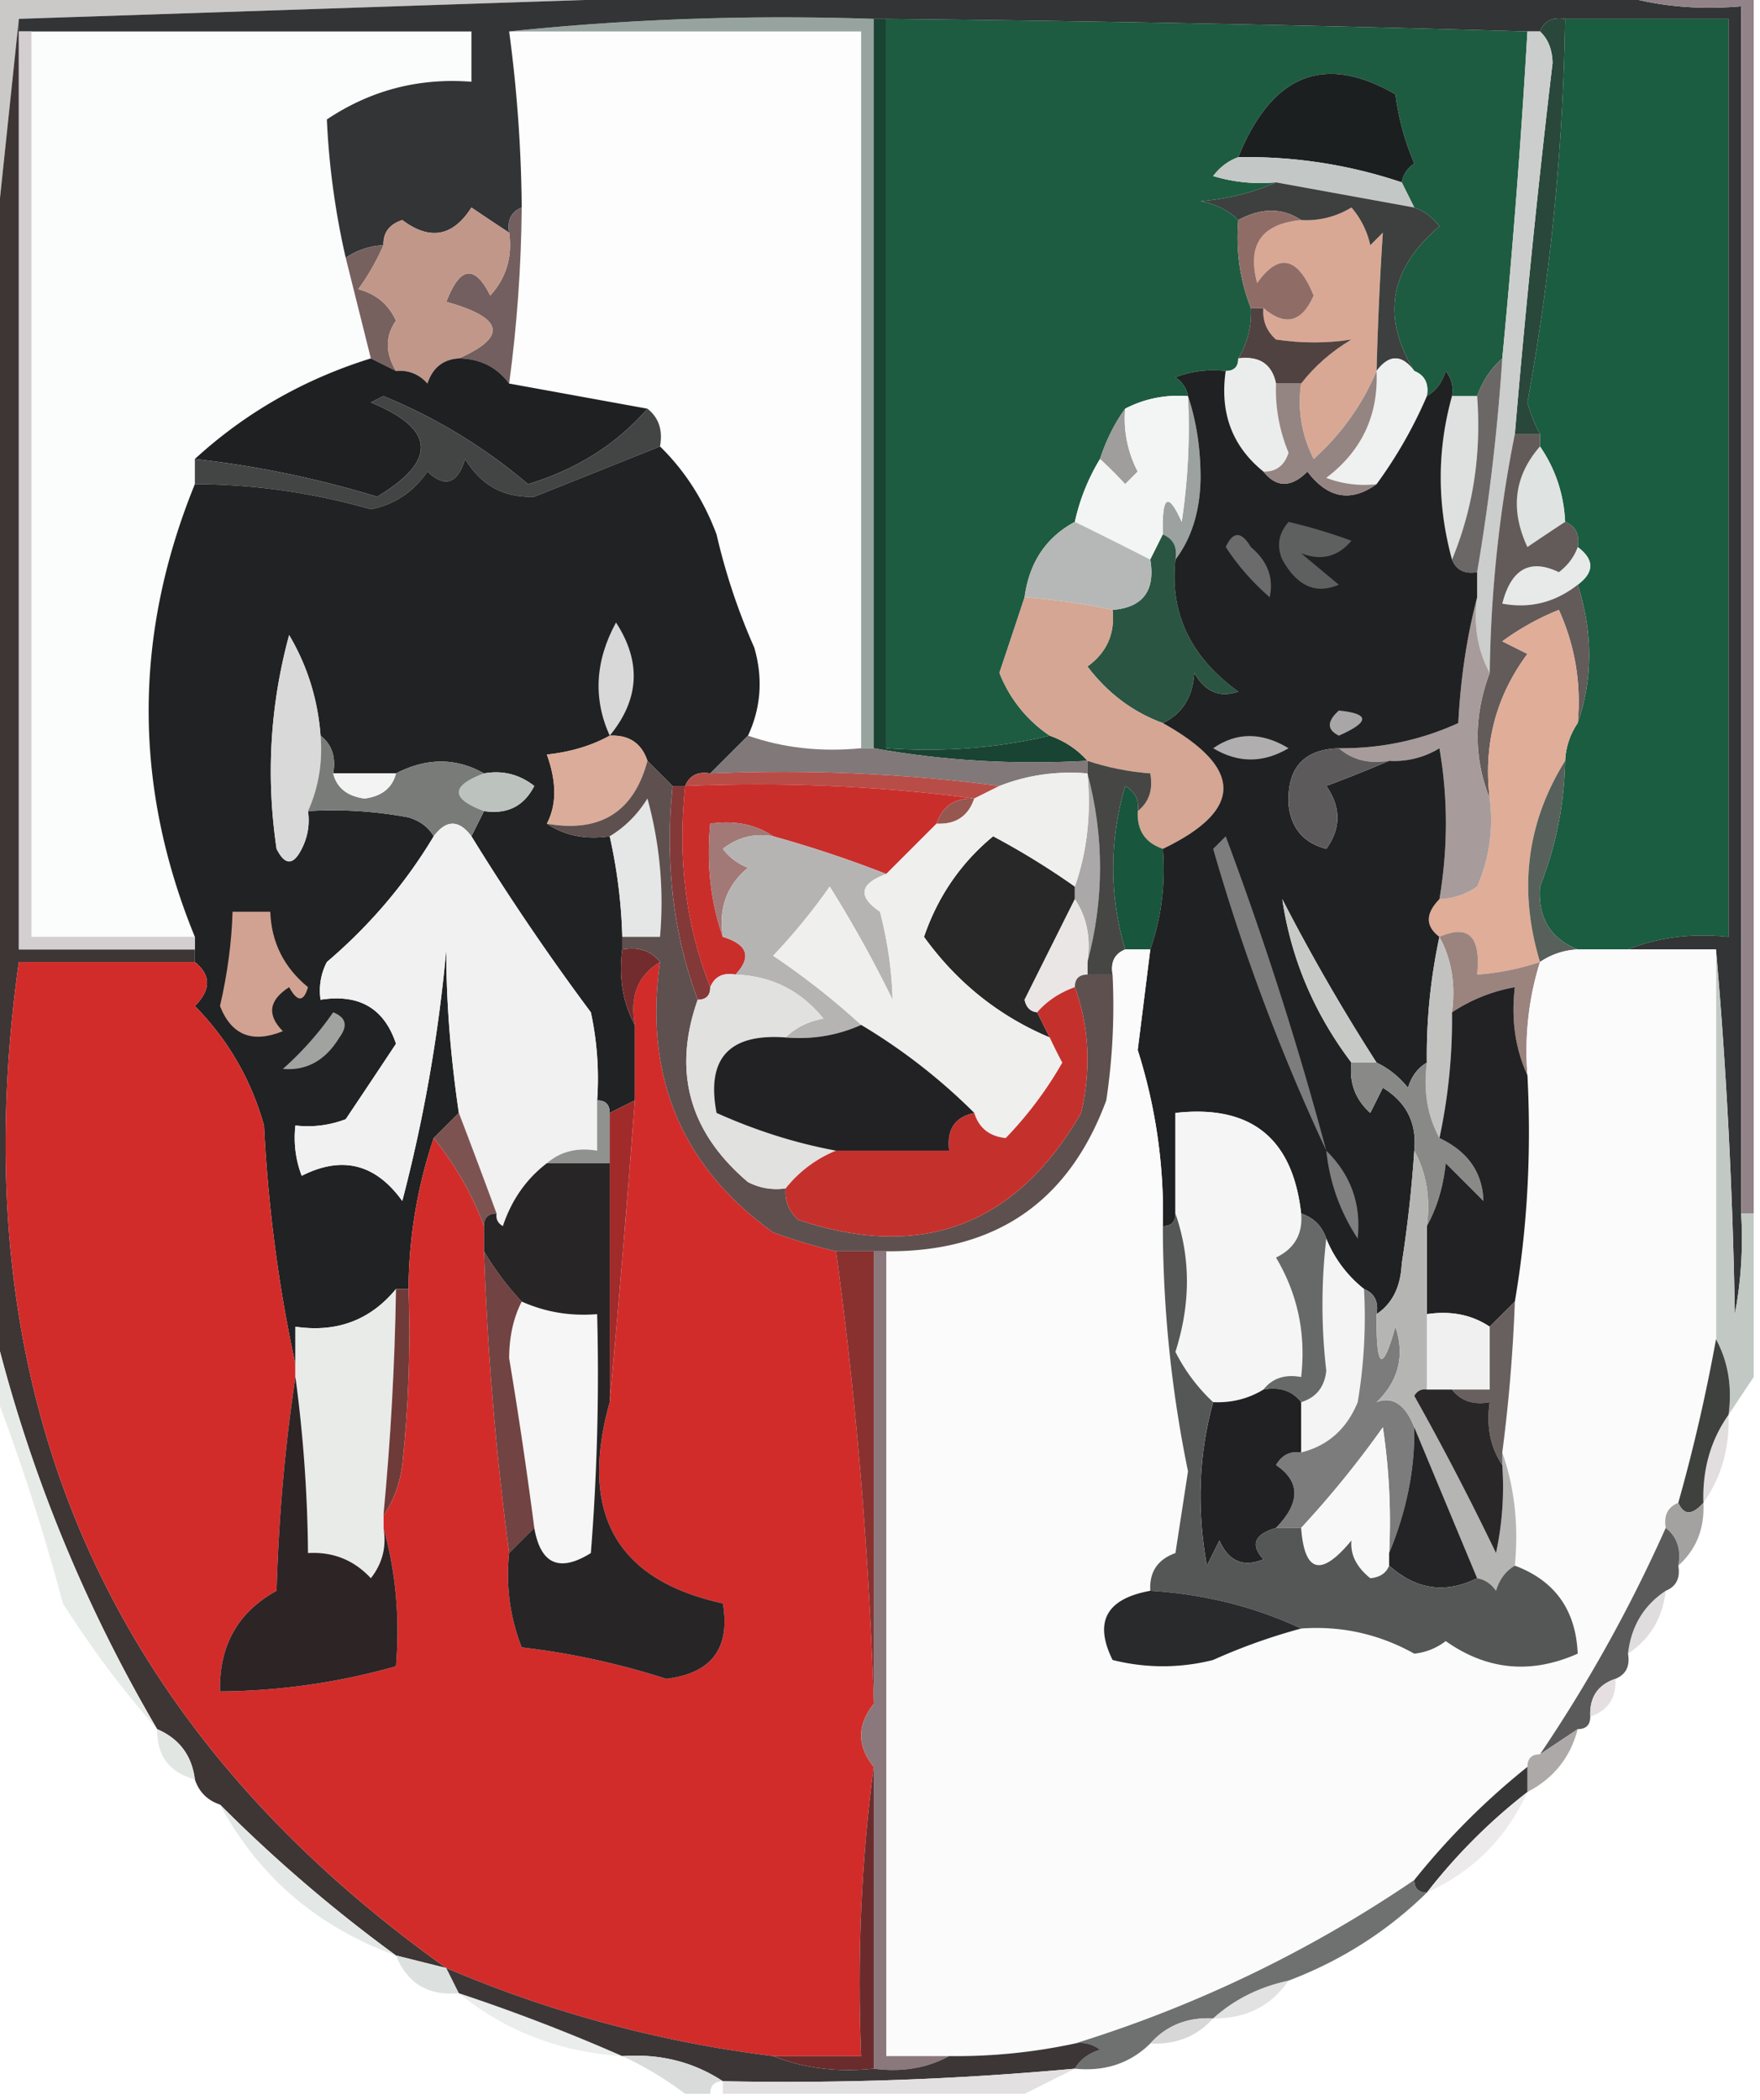 <svg xmlns="http://www.w3.org/2000/svg" width="140" height="167" style="shape-rendering:geometricPrecision;text-rendering:geometricPrecision;image-rendering:optimizeQuality;fill-rule:evenodd;clip-rule:evenodd"><path style="opacity:1" fill="#cbc8c8" d="M-.5-.5h62l-60 2-2 19v-21z"/><path style="opacity:1" fill="#194333" d="M69.5 1.5h1v58c4.532.318 8.866-.015 13-1 1.21.432 2.21 1.099 3 2-5.858.322-11.525-.011-17-1v-58z"/><path style="opacity:1" fill="#1d5c41" d="M70.5 1.5c17.03.17 34.031.503 51 1a684.635 684.635 0 0 1-2 26c-.901.79-1.568 1.79-2 3h-2a2.429 2.429 0 0 0-.5-2c-.278.916-.778 1.582-1.5 2 .172-.992-.162-1.658-1-2-2.633-4.304-1.966-8.137 2-11.5-.544-.717-1.211-1.217-2-1.5l-1-2c.111-.617.444-1.117 1-1.5a20.428 20.428 0 0 1-1.5-5.5c-5.66-3.268-9.827-1.602-12.5 5-.79.283-1.456.783-2 1.5 1.634.493 3.3.66 5 .5-1.792.81-3.792 1.31-6 1.5 1.237.232 2.237.732 3 1.5-.202 2.45.131 4.783 1 7 .067 1.459-.266 2.792-1 4 0 .667-.333 1-1 1a8.434 8.434 0 0 0-4 .5c.556.383.89.883 1 1.5-1.791-.134-3.458.2-5 1-.845 1.172-1.511 2.505-2 4a16.328 16.328 0 0 0-2 5c-2.296 1.233-3.63 3.233-4 6-.656 1.984-1.322 3.984-2 6a10.675 10.675 0 0 0 4 5c-4.134.985-8.468 1.318-13 1v-58z"/><path style="opacity:1" fill="#1a5d41" d="M124.5 1.5h13v73c-2.885-.306-5.552.027-8 1h-4c-2.177-.865-3.177-2.532-3-5a28.461 28.461 0 0 0 2-10 5.727 5.727 0 0 1 1-3c1.215-3.533 1.215-7.2 0-11 1.333-1 1.333-2 0-3 .172-.992-.162-1.658-1-2-.104-2.203-.77-4.203-2-6v-1a11.114 11.114 0 0 1-1-2.5 185.248 185.248 0 0 0 3-30.5z"/><path style="opacity:1" fill="#fbfcfc" d="M2.5 2.5h35v4c-4.194-.323-8.027.677-11.5 3 .163 3.663.663 7.33 1.5 11l2 8c-5.322 1.657-9.988 4.323-14 8v2c-4.9 12.035-4.9 24.035 0 36h-13v-72z"/><path style="opacity:1" fill="#fdfdfd" d="M40.5 2.5h28v57c-3.213.31-6.213-.023-9-1 1.037-2.237 1.203-4.57.5-7a49.881 49.881 0 0 1-3-9c-1.026-2.739-2.526-5.072-4.5-7 .237-1.291-.096-2.291-1-3l-11-2c.627-4.64.96-9.308 1-14-.04-4.693-.373-9.36-1-14z"/><path style="opacity:1" fill="#97a39e" d="M40.5 2.5c9.486-.994 19.152-1.327 29-1v58h-1v-57h-28z"/><path style="opacity:1" fill="#323435" d="M61.5-.5h67c3.125.98 6.458 1.313 10 1v96a32.462 32.462 0 0 1-.5 8c-.17-9.842-.67-19.509-1.5-29h-7c2.448-.973 5.115-1.306 8-1v-73h-13c-.992-.172-1.658.162-2 1h-1c-16.969-.497-33.97-.83-51-1h-1c-9.848-.327-19.514.006-29 1 .627 4.64.96 9.307 1 14-.838.342-1.172 1.008-1 2a186.2 186.2 0 0 1-3-2c-1.471 2.313-3.304 2.647-5.5 1-1.03.336-1.53 1.003-1.5 2a5.728 5.728 0 0 0-3 1 61.687 61.687 0 0 1-1.5-11c3.473-2.323 7.306-3.323 11.5-3v-4h-36v-1l60-2z"/><path style="opacity:1" fill="#1c1f20" d="M111.5 14.5a38.496 38.496 0 0 0-13-2c2.673-6.602 6.84-8.268 12.5-5a20.428 20.428 0 0 0 1.5 5.5c-.556.383-.889.883-1 1.5z"/><path style="opacity:1" fill="#c3c7c5" d="M98.5 12.5c4.462-.077 8.795.59 13 2l1 2-11-2c-1.7.16-3.366-.007-5-.5.544-.717 1.21-1.217 2-1.5z"/><path style="opacity:1" fill="#d9a895" d="M109.5 29.5c-1.125 2.678-2.792 5.012-5 7a9.86 9.86 0 0 1-1-6c1.074-1.385 2.407-2.551 4-3.5-1.943.305-3.943.305-6 0-.752-.67-1.086-1.504-1-2.5 1.73 1.476 3.063 1.142 4-1-1.271-3.097-2.771-3.43-4.5-1-.813-3.039.354-4.706 3.5-5a6.846 6.846 0 0 0 4-1 6.802 6.802 0 0 1 1.5 3l1-1a272.886 272.886 0 0 0-.5 11z"/><path style="opacity:1" fill="#3d403f" d="m101.5 14.5 11 2c.789.283 1.456.783 2 1.5-3.966 3.363-4.633 7.196-2 11.5-1-1.333-2-1.333-3 0 .095-3.725.262-7.391.5-11l-1 1a6.802 6.802 0 0 0-1.5-3 6.846 6.846 0 0 1-4 1c-1.499-.994-3.166-.994-5 0-.763-.768-1.763-1.268-3-1.5 2.208-.19 4.208-.69 6-1.5z"/><path style="opacity:1" fill="#8f6d66" d="M103.5 17.5c-3.146.294-4.313 1.961-3.5 5 1.729-2.43 3.229-2.097 4.5 1-.937 2.142-2.27 2.476-4 1h-1c-.869-2.217-1.202-4.55-1-7 1.834-.994 3.501-.994 5 0z"/><path style="opacity:1" fill="#928388" d="M128.5-.5h11v97h-1V.5c-3.542.313-6.875-.02-10-1z"/><path style="opacity:1" fill="#77615f" d="M30.5 19.5a18.492 18.492 0 0 1-2 3.5c1.41.368 2.41 1.201 3 2.5-.863 1.226-.863 2.56 0 4l-2-1-2-8a5.728 5.728 0 0 1 3-1z"/><path style="opacity:1" fill="#735f5f" d="M41.5 16.5c-.04 4.692-.373 9.36-1 14-.967-1.306-2.3-1.973-4-2 3.894-1.727 3.561-3.227-1-4.5 1.084-2.825 2.25-2.991 3.5-.5 1.27-1.405 1.77-3.071 1.5-5-.172-.992.162-1.658 1-2z"/><path style="opacity:1" fill="#c19789" d="M40.5 18.5c.27 1.929-.23 3.595-1.5 5-1.25-2.491-2.416-2.325-3.5.5 4.561 1.273 4.894 2.773 1 4.5-1.25.077-2.083.744-2.5 2-.67-.752-1.504-1.086-2.5-1-.863-1.44-.863-2.774 0-4-.59-1.299-1.59-2.132-3-2.5a18.492 18.492 0 0 0 2-3.5c-.03-.997.47-1.664 1.5-2 2.196 1.647 4.029 1.313 5.5-1a186.2 186.2 0 0 0 3 2z"/><path style="opacity:1" fill="#2a473b" d="M122.5 2.5c.342-.838 1.008-1.172 2-1a185.248 185.248 0 0 1-3 30.5c.243.902.577 1.735 1 2.5h-2a885.272 885.272 0 0 1 3-29.5c-.028-1.07-.361-1.903-1-2.5z"/><path style="opacity:1" fill="#504241" d="M99.5 24.5h1c-.086.996.248 1.83 1 2.5 2.057.305 4.057.305 6 0-1.593.949-2.926 2.115-4 3.5h-2c-.321-1.548-1.321-2.215-3-2 .734-1.208 1.067-2.541 1-4z"/><path style="opacity:1" fill="#eff1f0" d="M112.5 29.5c.838.342 1.172 1.008 1 2a35.68 35.68 0 0 1-4 7 8.435 8.435 0 0 1-4-.5c2.821-2.141 4.154-4.975 4-8.5 1-1.333 2-1.333 3 0z"/><path style="opacity:1" fill="#ebedec" d="M98.5 28.5c1.679-.215 2.679.452 3 2-.067 1.9.267 3.734 1 5.5-.336 1.03-1.003 1.53-2 1.5-2.482-2.003-3.482-4.67-3-8 .667 0 1-.333 1-1z"/><path style="opacity:1" fill="#1f2022" d="m29.5 28.5 2 1c.996-.086 1.83.248 2.5 1 .417-1.256 1.25-1.923 2.5-2 1.7.027 3.033.694 4 2l11 2c-2.46 2.83-5.627 4.83-9.5 6a42.77 42.77 0 0 0-11.5-7l-1 .5c5.134 2.116 5.3 4.616.5 7.5a79.766 79.766 0 0 0-14.5-3c4.012-3.677 8.678-6.343 14-8z"/><path style="opacity:1" fill="#dee1df" d="M115.5 31.5h2c.344 4.622-.323 8.955-2 13-1.195-4.38-1.195-8.713 0-13z"/><path style="opacity:1" fill="#434544" d="M51.5 32.5c.904.709 1.237 1.709 1 3a3430.345 3430.345 0 0 1-10 4c-2.412.094-4.245-.906-5.5-3-.605 1.981-1.605 2.315-3 1-1.117 1.624-2.617 2.624-4.5 3a51.109 51.109 0 0 0-14-2v-2a79.766 79.766 0 0 1 14.5 3c4.8-2.884 4.634-5.384-.5-7.5l1-.5a42.77 42.77 0 0 1 11.5 7c3.873-1.17 7.04-3.17 9.5-6z"/><path style="opacity:1" fill="#a09d9d" d="M89.5 32.5a9.106 9.106 0 0 0 1 5l-1 1a30.943 30.943 0 0 0-2-2c.489-1.495 1.155-2.828 2-4z"/><path style="opacity:1" fill="#9ca29f" d="M94.5 31.5c.663 1.973.996 4.14 1 6.5-.033 2.61-.7 4.777-2 6.5.172-.992-.162-1.658-1-2-.088-3.098.412-3.432 1.5-1 .498-3.317.665-6.65.5-10z"/><path style="opacity:1" fill="#212223" d="M52.5 35.5c1.974 1.928 3.474 4.261 4.5 7a49.881 49.881 0 0 0 3 9c.703 2.43.537 4.763-.5 7l-3 3c-.992-.172-1.658.162-2 1h-1l-2-2c-.473-1.406-1.473-2.073-3-2-1.452.802-3.118 1.302-5 1.5.787 2.177.787 4.01 0 5.5 1.419.951 3.085 1.284 5 1a41.58 41.58 0 0 1 1 8v1c-.295 2.235.039 4.235 1 6v6l-2 1c0-.667-.333-1-1-1a24.939 24.939 0 0 0-.5-7 191.026 191.026 0 0 1-9.5-14l1-2c1.846.278 3.18-.389 4-2-1.189-.929-2.522-1.262-4-1-2.226-1.256-4.559-1.256-7 0h-5c.237-1.291-.096-2.291-1-3-.221-2.892-1.054-5.559-2.5-8-1.517 5.58-1.85 11.247-1 17 .667 1.333 1.333 1.333 2 0 .483-.948.65-1.948.5-3a32.437 32.437 0 0 1 8 .5c.916.278 1.583.778 2 1.5-2.248 3.754-5.081 7.088-8.5 10a4.932 4.932 0 0 0-.5 3c3.067-.484 5.067.683 6 3.5-1.318 1.99-2.651 3.99-4 6a8.434 8.434 0 0 1-4 .5 8.434 8.434 0 0 0 .5 4c3.206-1.624 5.872-.958 8 2a122.682 122.682 0 0 0 3.5-20c-.008 4.076.325 8.41 1 13l-2 2a38.08 38.08 0 0 0-2 12h-1c-2.045 2.484-4.712 3.484-8 3v3c-1.335-6.123-2.169-12.457-2.5-19-1.025-3.652-2.858-6.819-5.5-9.5 1.291-1.292 1.291-2.458 0-3.5v-2c-4.9-11.965-4.9-23.965 0-36 4.754.017 9.42.684 14 2 1.883-.376 3.383-1.376 4.5-3 1.395 1.315 2.395.981 3-1 1.255 2.094 3.088 3.094 5.5 3 3.304-1.316 6.638-2.649 10-4z"/><path style="opacity:1" fill="#dfe3e1" d="M122.5 35.5c1.23 1.797 1.896 3.797 2 6-.982.64-1.982 1.307-3 2-1.39-2.976-1.057-5.643 1-8z"/><path style="opacity:1" fill="#3d3635" d="M1.5 1.5v74h14v1h-14c-4.753 33.802 6.58 60.468 34 80l-4-1a117.752 117.752 0 0 1-14-12c-1-.333-1.667-1-2-2-.238-1.904-1.238-3.238-3-4-5.91-10.072-10.243-20.739-13-32v-85l2-19z"/><path style="opacity:1" fill="#f3f5f4" d="M94.5 31.5a50.441 50.441 0 0 1-.5 10c-1.088-2.432-1.588-2.098-1.5 1l-1 2a399.289 399.289 0 0 0-6-3 16.328 16.328 0 0 1 2-5c.651.59 1.318 1.257 2 2l1-1a9.106 9.106 0 0 1-1-5c1.542-.8 3.209-1.134 5-1z"/><path style="opacity:1" fill="#cccecd" d="M121.5 2.5h1c.639.597.972 1.43 1 2.5a885.272 885.272 0 0 0-3 29.5 103.594 103.594 0 0 0-2 19c-.961-1.765-1.295-3.765-1-6v-2a165.962 165.962 0 0 0 2-17 684.635 684.635 0 0 0 2-26z"/><path style="opacity:1" fill="#6b6767" d="M119.5 28.5a165.962 165.962 0 0 1-2 17c-.992.172-1.658-.162-2-1 1.677-4.045 2.344-8.378 2-13 .432-1.21 1.099-2.21 2-3z"/><path style="opacity:1" fill="#2a5542" d="M92.5 42.5c.838.342 1.172 1.008 1 2-.464 4.25 1.202 7.75 5 10.5-1.496.507-2.663.007-3.5-1.5-.122 1.937-.955 3.27-2.5 4-2.386-.873-4.386-2.373-6-4.5 1.537-1.11 2.204-2.61 2-4.5 2.412-.194 3.412-1.527 3-4l1-2z"/><path style="opacity:1" fill="#b6b8b7" d="M85.5 41.5c1.983.97 3.983 1.97 6 3 .412 2.473-.588 3.806-3 4a51.639 51.639 0 0 0-7-1c.37-2.767 1.704-4.767 4-6z"/><path style="opacity:1" fill="#e7eae9" d="M125.5 43.5c1.333 1 1.333 2 0 3-1.805 1.41-3.805 1.91-6 1.5.708-2.768 2.208-3.6 4.5-2.5.717-.544 1.217-1.21 1.5-2z"/><path style="opacity:1" fill="#d5a693" d="M81.5 47.5c2.361.174 4.694.507 7 1 .204 1.89-.463 3.39-2 4.5 1.614 2.127 3.614 3.627 6 4.5 6.42 3.585 6.42 6.918 0 10-1.406-.473-2.073-1.473-2-3 .904-.709 1.237-1.709 1-3a20.677 20.677 0 0 1-5-1c-.79-.901-1.79-1.568-3-2a10.675 10.675 0 0 1-4-5c.678-2.016 1.344-4.016 2-6z"/><path style="opacity:1" fill="#625b59" d="M120.5 34.5h2v1c-2.057 2.357-2.39 5.024-1 8 1.018-.693 2.018-1.36 3-2 .838.342 1.172 1.008 1 2-.283.79-.783 1.456-1.5 2-2.292-1.1-3.792-.268-4.5 2.5 2.195.41 4.195-.09 6-1.5 1.215 3.8 1.215 7.467 0 11 .289-3.15-.211-6.15-1.5-9a20.515 20.515 0 0 0-4.5 2.5l2 1c-2.513 3.377-3.513 7.21-3 11.5-1.282-3.23-1.282-6.564 0-10 .086-6.44.753-12.773 2-19z"/><path style="opacity:1" fill="#e0ad98" d="M125.5 57.5a5.727 5.727 0 0 0-1 3c-3.067 4.925-3.734 10.258-2 16a20.676 20.676 0 0 1-5 1c.317-3.034-.683-4.034-3-3-1.125-.848-1.125-1.848 0-3a5.577 5.577 0 0 0 3-1 13.115 13.115 0 0 0 1-7c-.513-4.29.487-8.123 3-11.5l-2-1a20.515 20.515 0 0 1 4.5-2.5c1.289 2.85 1.789 5.85 1.5 9z"/><path style="opacity:1" fill="#d3ced0" d="M1.5 2.5h1v72h13v1h-14v-73z"/><path style="opacity:1" fill="#d9d8d8" d="M48.5 58.5c-1.33-2.94-1.163-5.94.5-9 2.035 3.125 1.868 6.125-.5 9z"/><path style="opacity:1" fill="#d9d9d9" d="M25.5 58.5c.175 2.12-.159 4.12-1 6a4.932 4.932 0 0 1-.5 3c-.667 1.333-1.333 1.333-2 0-.85-5.753-.517-11.42 1-17 1.446 2.441 2.279 5.108 2.5 8z"/><path style="opacity:1" fill="#dbac99" d="M48.5 58.5c1.527-.073 2.527.594 3 2-1.087 4.073-3.754 5.74-8 5 .787-1.49.787-3.323 0-5.5 1.882-.198 3.548-.698 5-1.5z"/><path style="opacity:1" fill="#807879" d="M59.5 58.5c2.787.977 5.787 1.31 9 1h1c5.475.989 11.142 1.322 17 1v1c-2.45-.202-4.783.131-7 1-7.482-.992-15.148-1.325-23-1l3-3z"/><path style="opacity:1" fill="#a79c9b" d="M117.5 47.5c-.295 2.235.039 4.235 1 6-1.282 3.436-1.282 6.77 0 10a13.115 13.115 0 0 1-1 7 5.577 5.577 0 0 1-3 1c.684-4.054.684-8.054 0-12a6.846 6.846 0 0 1-4 1c-1.599.268-2.932-.066-4-1 3.336.033 6.503-.634 9.5-2 .179-3.525.679-6.859 1.5-10z"/><path style="opacity:1" fill="#bcc2be" d="M38.5 61.5c1.478-.262 2.811.071 4 1-.82 1.611-2.154 2.278-4 2-2.667-1-2.667-2 0-3z"/><path style="opacity:1" fill="#b84d48" d="M54.5 62.5c.342-.838 1.008-1.172 2-1 7.852-.325 15.518.008 23 1l-2 1c-7.482-.992-15.148-1.325-23-1z"/><path style="opacity:1" fill="#823938" d="M53.5 62.5h1c-.613 5.77.054 11.104 2 16 0 .667-.333 1-1 1-1.95-5.235-2.617-10.902-2-17z"/><path style="opacity:1" fill="#ca2e2b" d="M54.5 62.5c7.852-.325 15.518.008 23 1-1.527-.073-2.527.594-3 2l-4 4a93.306 93.306 0 0 0-9-3c-1.419-.951-3.085-1.284-5-1-.31 3.213.023 6.213 1 9 1.981.605 2.315 1.605 1 3-.992-.172-1.658.162-2 1-1.946-4.896-2.613-10.23-2-16z"/><path style="opacity:1" fill="#18563d" d="M90.5 64.5c-.073 1.527.594 2.527 2 3 .221 2.779-.112 5.445-1 8h-2c-1.27-4.285-1.27-8.619 0-13 .797.457 1.13 1.124 1 2z"/><path style="opacity:1" fill="#202122" d="M97.5 29.5c-.482 3.33.518 5.997 3 8 1.042 1.291 2.208 1.291 3.5 0 1.62 2.132 3.454 2.465 5.5 1a35.68 35.68 0 0 0 4-7c.722-.418 1.222-1.084 1.5-2 .464.594.631 1.261.5 2-1.195 4.287-1.195 8.62 0 13 .342.838 1.008 1.172 2 1v2c-.821 3.141-1.321 6.475-1.5 10-2.997 1.366-6.164 2.033-9.5 2-2.809.088-4.142 1.588-4 4.5.209 1.871 1.209 3.038 3 3.5 1.181-1.635 1.181-3.302 0-5 1.791-.67 3.458-1.337 5-2a6.846 6.846 0 0 0 4-1c.684 3.946.684 7.946 0 12-1.125 1.152-1.125 2.152 0 3a44.87 44.87 0 0 0-1 10c-.722.418-1.222 1.084-1.5 2-.708-.88-1.542-1.547-2.5-2a156.65 156.65 0 0 1-7.5-13c.698 4.739 2.531 9.072 5.5 13-.188 1.603.312 2.937 1.5 4l1-2c1.883 1.153 2.716 2.82 2.5 5a103.155 103.155 0 0 1-1 9c-.085 1.833-.752 3.166-2 4 .172-.992-.162-1.658-1-2a9.82 9.82 0 0 1-3-4c-.333-1-1-1.667-2-2-.671-6.005-4.004-8.672-10-8v8c0 .667-.333 1-1 1a42.668 42.668 0 0 0-2-14c.337-2.676.67-5.343 1-8 .888-2.555 1.221-5.221 1-8 6.42-3.082 6.42-6.415 0-10 1.545-.73 2.378-2.063 2.5-4 .837 1.507 2.004 2.007 3.5 1.5-3.798-2.75-5.464-6.25-5-10.5 1.3-1.723 1.967-3.89 2-6.5-.004-2.36-.337-4.527-1-6.5-.11-.617-.444-1.117-1-1.5a8.434 8.434 0 0 1 4-.5z"/><path style="opacity:1" fill="#5c5a5a" d="M106.5 59.5c1.068.934 2.401 1.268 4 1-1.542.663-3.209 1.33-5 2 1.181 1.698 1.181 3.365 0 5-1.791-.462-2.791-1.629-3-3.5-.142-2.912 1.191-4.412 4-4.5z"/><path style="opacity:1" fill="#b0aeae" d="M96.5 59.5c1.864-1.293 3.864-1.293 6 0-2.016 1.194-4.016 1.194-6 0z"/><path style="opacity:1" fill="#a8a6a6" d="M106.5 56.5c2.475.247 2.475.913 0 2-.963-.47-.963-1.136 0-2z"/><path style="opacity:1" fill="#6a6b6a" d="M97.5 43.5c.577-1.273 1.243-1.273 2 0 1.333 1.12 1.833 2.453 1.5 4-1.405-1.23-2.571-2.564-3.5-4z"/><path style="opacity:1" fill="#5e605f" d="M102.5 41.5c1.679.392 3.346.892 5 1.5-1.072 1.284-2.405 1.617-4 1l3 2.5c-1.829.782-3.329.116-4.5-2-.47-1.077-.303-2.077.5-3z"/><path style="opacity:1" fill="#948582" d="M109.5 29.5c.154 3.525-1.179 6.359-4 8.5a8.435 8.435 0 0 0 4 .5c-2.046 1.465-3.88 1.132-5.5-1-1.292 1.291-2.458 1.291-3.5 0 .997.03 1.664-.47 2-1.5a12.993 12.993 0 0 1-1-5.5h2a9.86 9.86 0 0 0 1 6c2.208-1.988 3.875-4.322 5-7z"/><path style="opacity:1" fill="#797b79" d="M25.5 58.5c.904.709 1.237 1.709 1 3 .291 1.15 1.124 1.816 2.5 2 1.376-.184 2.209-.85 2.5-2 2.441-1.256 4.774-1.256 7 0-2.667 1-2.667 2 0 3l-1 2c-1-1.333-2-1.333-3 0-.417-.722-1.084-1.222-2-1.5a32.437 32.437 0 0 0-8-.5c.841-1.88 1.175-3.88 1-6z"/><path style="opacity:1" fill="#f3f3f3" d="M26.5 61.5h5c-.291 1.15-1.124 1.816-2.5 2-1.376-.184-2.209-.85-2.5-2z"/><path style="opacity:1" fill="#e5e7e6" d="M49.5 74.5a41.58 41.58 0 0 0-1-8c1.212-.73 2.212-1.73 3-3a31.121 31.121 0 0 1 1 11h-3z"/><path style="opacity:1" fill="#965750" d="M77.5 63.5c-.473 1.406-1.473 2.073-3 2 .473-1.406 1.473-2.073 3-2z"/><path style="opacity:1" fill="#f0f1f0" d="M37.5 66.5a191.026 191.026 0 0 0 9.5 14c.497 2.31.663 4.643.5 7v4c-1.599-.268-2.932.066-4 1-1.636 1.249-2.803 2.916-3.5 5-.399-.228-.565-.562-.5-1a597.116 597.116 0 0 0-3-8c-.675-4.59-1.008-8.924-1-13a122.682 122.682 0 0 1-3.5 20c-2.128-2.958-4.794-3.624-8-2a8.434 8.434 0 0 1-.5-4 8.434 8.434 0 0 0 4-.5c1.349-2.01 2.682-4.01 4-6-.933-2.817-2.933-3.984-6-3.5a4.932 4.932 0 0 1 .5-3c3.419-2.912 6.252-6.246 8.5-10 1-1.333 2-1.333 3 0z"/><path style="opacity:1" fill="#282829" d="M85.5 70.5v1l-4 8c.124.607.457.94 1 1l1 2c-4.041-1.699-7.374-4.365-10-8 1.103-3.219 2.937-5.885 5.5-8a60.908 60.908 0 0 1 6.5 4z"/><path style="opacity:1" fill="#a27977" d="M61.5 66.5c-1.478-.262-2.811.071-4 1a4.452 4.452 0 0 0 2 1.5c-1.692 1.4-2.359 3.234-2 5.5-.977-2.787-1.31-5.787-1-9 1.915-.284 3.581.049 5 1z"/><path style="opacity:1" fill="#b6b4b3" d="M61.5 66.5a93.306 93.306 0 0 1 9 3c-2.128.78-2.295 1.78-.5 3 .614 2.379.947 4.712 1 7a97.25 97.25 0 0 0-5-9 47.55 47.55 0 0 1-4.5 5.5 59.463 59.463 0 0 1 7 5.5c-1.88.841-3.88 1.175-6 1 .763-.768 1.763-1.268 3-1.5-1.81-2.238-4.142-3.405-7-3.5 1.315-1.395.981-2.395-1-3-.359-2.266.308-4.1 2-5.5a4.452 4.452 0 0 1-2-1.5c1.189-.929 2.522-1.262 4-1z"/><path style="opacity:1" fill="#57605b" d="M124.5 60.5a28.461 28.461 0 0 1-2 10c-.177 2.468.823 4.135 3 5a5.728 5.728 0 0 0-3 1c-1.734-5.742-1.067-11.075 2-16z"/><path style="opacity:1" fill="#aba8a9" d="M86.5 61.5c1.333 5 1.333 10 0 15 .284-1.915-.049-3.581-1-5v-1c.977-2.787 1.31-5.787 1-9z"/><path style="opacity:1" fill="#464745" d="M86.5 61.5v-1c1.617.538 3.284.871 5 1 .237 1.291-.096 2.291-1 3 .13-.876-.203-1.543-1-2-1.27 4.381-1.27 8.715 0 13-.838.342-1.172 1.008-1 2h-2v-1c1.333-5 1.333-10 0-15z"/><path style="opacity:1" fill="#efefee" d="M86.5 61.5c.31 3.213-.023 6.213-1 9a60.908 60.908 0 0 0-6.5-4c-2.563 2.115-4.397 4.781-5.5 8 2.626 3.635 5.959 6.301 10 8 .304.65.637 1.317 1 2a30.069 30.069 0 0 1-4.5 6c-1.301-.139-2.134-.805-2.5-2a46.494 46.494 0 0 0-9-7 59.463 59.463 0 0 0-7-5.5 47.55 47.55 0 0 0 4.5-5.5 97.25 97.25 0 0 1 5 9c-.053-2.288-.386-4.621-1-7-1.795-1.22-1.628-2.22.5-3l4-4c1.527.073 2.527-.594 3-2l2-1c2.217-.869 4.55-1.202 7-1z"/><path style="opacity:1" fill="#eae6e6" d="M85.5 71.5c.951 1.419 1.284 3.085 1 5v1c-.667 0-1 .333-1 1-1.21.432-2.21 1.099-3 2-.543-.06-.876-.393-1-1l4-8z"/><path style="opacity:1" fill="#d1a291" d="M18.5 72.5h3c.085 2.429 1.085 4.429 3 6-.346 1.196-.846 1.196-1.5 0-1.617 1.036-1.784 2.203-.5 3.5-2.425.986-4.091.32-5-2 .594-2.573.927-5.073 1-7.5z"/><path style="opacity:1" fill="#d22c2a" d="M15.5 76.5c1.291 1.042 1.291 2.208 0 3.5 2.642 2.681 4.475 5.848 5.5 9.5.331 6.543 1.165 12.877 2.5 19v1c-.827 5.485-1.327 11.152-1.5 17-3.078 1.694-4.578 4.361-4.5 8a52.528 52.528 0 0 0 14-2c.315-3.871-.018-7.538-1-11v-1c.79-1.109 1.29-2.442 1.5-4 .5-4.655.666-9.321.5-14 .03-4.14.696-8.14 2-12a25.183 25.183 0 0 1 4 7v2c.275 8.039.942 16.039 2 24-.268 2.619.065 5.119 1 7.5a60.244 60.244 0 0 1 11.5 2.5c3.609-.44 5.109-2.44 4.5-6-8.476-1.843-11.476-7.177-9-16 .726-7.869 1.393-15.87 2-24v-6c-.423-2.281.244-3.948 2-5-1.284 9.1 1.716 16.267 9 21.5a42.618 42.618 0 0 0 5 1.5 346.121 346.121 0 0 1 3 36c-1.333 1.667-1.333 3.333 0 5-.992 7.482-1.325 15.148-1 23h-7a95.923 95.923 0 0 1-26-7c-27.42-19.532-38.753-46.198-34-80h14z"/><path style="opacity:1" fill="#732c2d" d="M49.5 75.5c1.291-.237 2.291.096 3 1-1.756 1.052-2.423 2.719-2 5-.961-1.765-1.295-3.765-1-6z"/><path style="opacity:1" fill="#7e7d7d" d="M105.5 91.5a162.678 162.678 0 0 1-9-24l1-1a272.32 272.32 0 0 1 8 25z"/><path style="opacity:1" fill="#9b847e" d="M114.5 74.5c2.317-1.034 3.317-.034 3 3a20.676 20.676 0 0 0 5-1c-.903 2.891-1.236 5.891-1 9-.968-2.107-1.302-4.44-1-7-1.822.33-3.489.998-5 2 .295-2.235-.039-4.235-1-6z"/><path style="opacity:1" fill="#c2c2c1" d="M114.5 74.5c.961 1.765 1.295 3.765 1 6a44.87 44.87 0 0 1-1 10c-.961-1.765-1.295-3.765-1-6a44.87 44.87 0 0 1 1-10z"/><path style="opacity:1" fill="#c2c9c5" d="M136.5 75.5c.83 9.491 1.33 19.158 1.5 29 .497-2.646.664-5.313.5-8h1v13l-2 3c.295-2.235-.039-4.235-1-6v-31z"/><path style="opacity:1" fill="#a1a3a1" d="M26.5 80.5c1.025.397 1.192 1.063.5 2-1.113 1.83-2.613 2.663-4.5 2.5a25.15 25.15 0 0 0 4-4.5z"/><path style="opacity:1" fill="#c7c9c7" d="M109.5 84.5h-2c-2.969-3.928-4.802-8.261-5.5-13a156.65 156.65 0 0 0 7.5 13z"/><path style="opacity:1" fill="#fbfbfb" d="M89.5 75.5h2c-.33 2.657-.663 5.324-1 8a42.668 42.668 0 0 1 2 14 97.187 97.187 0 0 0 2 19.5l-1 6.5c-1.418.505-2.085 1.505-2 3-3.499.634-4.499 2.467-3 5.5 2.667.667 5.333.667 8 0a46.694 46.694 0 0 1 7-2.5c3.194-.23 6.194.436 9 2a4.933 4.933 0 0 0 2.5-1c3.282 2.318 6.782 2.651 10.5 1-.147-3.472-1.813-5.805-5-7 .31-3.213-.023-6.213-1-9 .521-3.981.854-7.981 1-12 .99-5.81 1.323-11.81 1-18-.236-3.109.097-6.109 1-9a5.728 5.728 0 0 1 3-1h11v31a139.84 139.84 0 0 1-3 13c-.838.342-1.172 1.008-1 2a117.477 117.477 0 0 1-10 18c-.667 0-1 .333-1 1a57.51 57.51 0 0 0-9 9 100.878 100.878 0 0 1-27 13 44.87 44.87 0 0 1-10 1h-5v-64c8.683.08 14.517-3.92 17.5-12 .498-3.317.665-6.65.5-10-.172-.992.162-1.658 1-2z"/><path style="opacity:1" fill="#898a88" d="M107.5 84.5h2c.958.453 1.792 1.12 2.5 2 .278-.916.778-1.582 1.5-2-.295 2.235.039 4.235 1 6 2.257 1.062 3.423 2.728 3.5 5l-3-3c-.198 1.882-.698 3.548-1.5 5 .295-2.235-.039-4.235-1-6 .216-2.18-.617-3.847-2.5-5l-1 2c-1.188-1.063-1.688-2.397-1.5-4z"/><path style="opacity:1" fill="#a02b2a" d="M50.5 87.5c-.607 8.13-1.274 16.131-2 24v-23l2-1z"/><path style="opacity:1" fill="#7d5351" d="M36.5 88.5a597.116 597.116 0 0 1 3 8c-.667 0-1 .333-1 1a25.183 25.183 0 0 0-4-7l2-2z"/><path style="opacity:1" fill="#f5f5f5" d="M103.5 96.5c.14 1.624-.527 2.79-2 3.5 1.727 2.904 2.393 6.07 2 9.5-1.291-.237-2.291.096-3 1-1.208.734-2.541 1.067-4 1a14.192 14.192 0 0 1-3-4c1.219-3.82 1.219-7.487 0-11v-8c5.996-.672 9.329 1.995 10 8z"/><path style="opacity:1" fill="#909290" d="M47.5 87.5c.667 0 1 .333 1 1v4h-5c1.068-.934 2.401-1.268 4-1v-4z"/><path style="opacity:1" fill="#5e504f" d="m51.5 60.5 2 2c-.617 6.098.05 11.765 2 17-2.014 5.698-.68 10.532 4 14.5.948.483 1.948.65 3 .5-.086.996.248 1.83 1 2.5 9.825 3.281 17.325.448 22.5-8.5.808-3.527.64-6.86-.5-10 0-.667.333-1 1-1h2a50.441 50.441 0 0 1-.5 10c-2.983 8.08-8.817 12.08-17.5 12h-4a42.618 42.618 0 0 1-5-1.5c-7.284-5.233-10.284-12.4-9-21.5-.709-.904-1.709-1.237-3-1v-1h3a31.121 31.121 0 0 0-1-11c-.788 1.27-1.788 2.27-3 3-1.915.284-3.581-.049-5-1 4.246.74 6.913-.927 8-5z"/><path style="opacity:1" fill="#e1e1e0" d="M58.5 77.5c2.858.095 5.19 1.262 7 3.5-1.237.232-2.237.732-3 1.5-4.5-.336-6.333 1.664-5.5 6 3.134 1.409 6.3 2.409 9.5 3a9.818 9.818 0 0 0-4 3 4.932 4.932 0 0 1-3-.5c-4.68-3.968-6.014-8.802-4-14.5.667 0 1-.333 1-1 .342-.838 1.008-1.172 2-1z"/><path style="opacity:1" fill="#c4312d" d="M85.5 78.5c1.14 3.14 1.308 6.473.5 10-5.175 8.948-12.675 11.781-22.5 8.5-.752-.67-1.086-1.504-1-2.5a9.818 9.818 0 0 1 4-3h9c-.215-1.679.452-2.679 2-3 .366 1.195 1.199 1.861 2.5 2a30.069 30.069 0 0 0 4.5-6 44.358 44.358 0 0 1-1-2l-1-2c.79-.901 1.79-1.568 3-2z"/><path style="opacity:1" fill="#222123" d="M68.5 81.5a46.494 46.494 0 0 1 9 7c-1.548.321-2.215 1.321-2 3h-9c-3.2-.591-6.366-1.591-9.5-3-.833-4.336 1-6.336 5.5-6 2.12.175 4.12-.159 6-1z"/><path style="opacity:1" fill="#818080" d="M105.5 91.5c1.962 1.925 2.795 4.258 2.5 7-1.411-2.15-2.245-4.484-2.5-7z"/><path style="opacity:1" fill="#222123" d="M121.5 85.5c.323 6.19-.01 12.19-1 18l-2 2c-1.419-.951-3.085-1.284-5-1v-7c.802-1.452 1.302-3.118 1.5-5l3 3c-.077-2.272-1.243-3.938-3.5-5a44.87 44.87 0 0 0 1-10 13.216 13.216 0 0 1 5-2c-.302 2.56.032 4.893 1 7z"/><path style="opacity:1" fill="#f3f4f3" d="M105.5 98.5a9.82 9.82 0 0 0 3 4 40.914 40.914 0 0 1-.5 9c-.876 2.135-2.376 3.469-4.5 4v-4c1.195-.366 1.861-1.199 2-2.5a45.746 45.746 0 0 1 0-10.5z"/><path style="opacity:1" fill="#676969" d="M103.5 96.5c1 .333 1.667 1 2 2a45.746 45.746 0 0 0 0 10.5c-.139 1.301-.805 2.134-2 2.5-.709-.904-1.709-1.237-3-1 .709-.904 1.709-1.237 3-1 .393-3.43-.273-6.596-2-9.5 1.473-.71 2.14-1.876 2-3.5z"/><path style="opacity:1" fill="#e9ebe9" d="M31.5 102.5a224.507 224.507 0 0 1-1 18v1c.262 1.478-.071 2.811-1 4-1.35-1.45-3.017-2.117-5-2-.04-4.693-.373-9.359-1-14v-4c3.288.484 5.955-.516 8-3z"/><path style="opacity:1" fill="#f5f6f5" d="M41.5 103.5c1.88.841 3.88 1.175 6 1 .166 6.342 0 12.675-.5 19-2.501 1.556-4.001.889-4.5-2a374.756 374.756 0 0 0-2-13.5c.008-1.707.342-3.207 1-4.5z"/><path style="opacity:1" fill="#f1f0f0" d="M113.5 104.5c1.915-.284 3.581.049 5 1v5h-5v-6z"/><path style="opacity:1" fill="#7b7c7b" d="M108.5 102.5c.838.342 1.172 1.008 1 2-.043 4.393.457 4.726 1.5 1 .756 2.309.256 4.309-1.5 6 1.281-.484 2.281.183 3 2 .058 3.312-.608 6.645-2 10a50.464 50.464 0 0 0-.5-10 78.986 78.986 0 0 1-6.5 8h-2c1.946-2.01 1.946-3.676 0-5 .457-.798 1.124-1.131 2-1 2.124-.531 3.624-1.865 4.5-4 .498-2.982.665-5.982.5-9z"/><path style="opacity:1" fill="#212123" d="M100.5 110.5c1.291-.237 2.291.096 3 1v4c-.876-.131-1.543.202-2 1 1.946 1.324 1.946 2.99 0 5-1.733.508-2.066 1.341-1 2.5-1.608.658-2.775.158-3.5-1.5l-1 2c-.814-4.52-.647-8.854.5-13 1.459.067 2.792-.266 4-1z"/><path style="opacity:1" fill="#68605f" d="M120.5 103.5a128.323 128.323 0 0 1-1 12v1c-.951-1.419-1.284-3.085-1-5-1.291.237-2.291-.096-3-1h3v-5l2-2z"/><path style="opacity:1" fill="#b5b5b4" d="M112.5 91.5c.961 1.765 1.295 3.765 1 6v13c-.438-.065-.772.101-1 .5a223.074 223.074 0 0 1 6.5 12.5c.497-2.31.663-4.643.5-7v-1c.977 2.787 1.31 5.787 1 9-.722.418-1.222 1.084-1.5 2-.383-.556-.883-.889-1.5-1l-5-12c-.719-1.817-1.719-2.484-3-2 1.756-1.691 2.256-3.691 1.5-6-1.043 3.726-1.543 3.393-1.5-1 1.248-.834 1.915-2.167 2-4 .466-2.992.799-5.992 1-9z"/><path style="opacity:1" fill="#292728" d="M113.5 110.5h2c.709.904 1.709 1.237 3 1-.284 1.915.049 3.581 1 5a24.935 24.935 0 0 1-.5 7 223.074 223.074 0 0 0-6.5-12.5c.228-.399.562-.565 1-.5z"/><path style="opacity:1" fill="#f8f8f8" d="M110.5 123.5v1c-.235.597-.735.93-1.5 1-1.098-.884-1.598-1.884-1.5-3-2.401 2.913-3.734 2.579-4-1a78.986 78.986 0 0 0 6.5-8c.498 3.317.665 6.65.5 10z"/><path style="opacity:1" fill="#e2ddde" d="M137.5 112.5c.09 2.652-.576 4.985-2 7-.09-2.652.576-4.985 2-7z"/><path style="opacity:1" fill="#6e3b38" d="M31.5 102.5h1c.166 4.679 0 9.345-.5 14-.21 1.558-.71 2.891-1.5 4 .574-5.984.907-11.984 1-18z"/><path style="opacity:1" fill="#3f413f" d="M136.5 106.5c.961 1.765 1.295 3.765 1 6-1.424 2.015-2.09 4.348-2 7-.896 1.006-1.562 1.006-2 0a139.84 139.84 0 0 0 3-13z"/><path style="opacity:1" fill="#714342" d="M38.5 99.5a22.856 22.856 0 0 0 3 4c-.658 1.293-.992 2.793-1 4.5.75 4.496 1.416 8.996 2 13.5l-2 2a245.815 245.815 0 0 1-2-24z"/><path style="opacity:1" fill="#242325" d="m112.5 113.5 5 12c-2.521 1.25-4.854.917-7-1v-1c1.392-3.355 2.058-6.688 2-10z"/><path style="opacity:1" fill="#8a787c" d="M69.5 99.5h1v64h5c-1.765.961-3.765 1.295-6 1v-24c-1.333-1.667-1.333-3.333 0-5v-36z"/><path style="opacity:1" fill="#a4a1a1" d="M133.5 119.5c.438 1.006 1.104 1.006 2 0 .098 2.053-.569 3.72-2 5 .237-1.291-.096-2.291-1-3-.172-.992.162-1.658 1-2z"/><path style="opacity:1" fill="#555757" d="M93.5 96.5c1.219 3.513 1.219 7.18 0 11a14.192 14.192 0 0 0 3 4c-1.147 4.146-1.314 8.48-.5 13l1-2c.725 1.658 1.892 2.158 3.5 1.5-1.066-1.159-.733-1.992 1-2.5h2c.266 3.579 1.599 3.913 4 1-.098 1.116.402 2.116 1.5 3 .765-.07 1.265-.403 1.5-1 2.146 1.917 4.479 2.25 7 1 .617.111 1.117.444 1.5 1 .278-.916.778-1.582 1.5-2 3.187 1.195 4.853 3.528 5 7-3.718 1.651-7.218 1.318-10.5-1a4.933 4.933 0 0 1-2.5 1c-2.806-1.564-5.806-2.23-9-2-3.684-1.73-7.684-2.73-12-3-.085-1.495.582-2.495 2-3l1-6.5a97.187 97.187 0 0 1-2-19.5c.667 0 1-.333 1-1z"/><path style="opacity:1" fill="#272526" d="M43.5 92.5h5v19c-2.476 8.823.524 14.157 9 16 .609 3.56-.891 5.56-4.5 6a60.244 60.244 0 0 0-11.5-2.5c-.935-2.381-1.268-4.881-1-7.5l2-2c.499 2.889 1.999 3.556 4.5 2 .5-6.325.666-12.658.5-19-2.12.175-4.12-.159-6-1a22.856 22.856 0 0 1-3-4v-2c0-.667.333-1 1-1-.065.438.101.772.5 1 .697-2.084 1.864-3.751 3.5-5z"/><path style="opacity:1" fill="#89312f" d="M66.5 99.5h3v36a346.121 346.121 0 0 0-3-36z"/><path style="opacity:1" fill="#2c2425" d="M23.5 109.5c.627 4.641.96 9.307 1 14 1.983-.117 3.65.55 5 2 .929-1.189 1.262-2.522 1-4 .982 3.462 1.315 7.129 1 11a52.528 52.528 0 0 1-14 2c-.078-3.639 1.422-6.306 4.5-8 .173-5.848.673-11.515 1.5-17z"/><path style="opacity:1" fill="#292a2c" d="M91.5 126.5c4.316.27 8.316 1.27 12 3a46.694 46.694 0 0 0-7 2.5 16.242 16.242 0 0 1-8 0c-1.499-3.033-.499-4.866 3-5.5z"/><path style="opacity:1" fill="#e0ddde" d="M132.5 126.5c-.25 2.174-1.25 3.841-3 5 .25-2.174 1.25-3.841 3-5z"/><path style="opacity:1" fill="#5a5a5a" d="M132.5 121.5c.904.709 1.237 1.709 1 3 .172.992-.162 1.658-1 2-1.75 1.159-2.75 2.826-3 5 .172.992-.162 1.658-1 2-1.406.473-2.073 1.473-2 3 0 .667-.333 1-1 1l-3 2a117.477 117.477 0 0 0 10-18z"/><path style="opacity:1" fill="#e6ebe8" d="M-.5 105.5c2.757 11.261 7.09 21.928 13 32a79.93 79.93 0 0 1-7.5-10 169.537 169.537 0 0 0-5.5-17v-5z"/><path style="opacity:1" fill="#e5dfe2" d="M128.5 133.5c.073 1.527-.594 2.527-2 3-.073-1.527.594-2.527 2-3z"/><path style="opacity:1" fill="#e1e6e3" d="M12.5 137.5c1.762.762 2.762 2.096 3 4-2.032-.548-3.032-1.881-3-4z"/><path style="opacity:1" fill="#aea9a9" d="M125.5 137.5c-.58 2.249-1.913 3.915-4 5v-2c0-.667.333-1 1-1l3-2z"/><path style="opacity:1" fill="#6b2b2c" d="M69.5 140.5v24c-2.885.306-5.552-.027-8-1h7c-.325-7.852.008-15.518 1-23z"/><path style="opacity:1" fill="#383738" d="M121.5 140.5v2c-3 2.333-5.667 5-8 8-.667 0-1-.333-1-1a57.51 57.51 0 0 1 9-9z"/><path style="opacity:1" fill="#edeaeb" d="M121.5 142.5c-1.667 3.667-4.333 6.333-8 8 2.333-3 5-5.667 8-8z"/><path style="opacity:1" fill="#e3e8e6" d="M17.5 143.5a117.752 117.752 0 0 0 14 12c-6.256-2.264-10.923-6.264-14-12z"/><path style="opacity:1" fill="#dce0df" d="m31.5 155.5 4 1 1 2c-2.433.227-4.1-.773-5-3z"/><path style="opacity:1" fill="#e1e2e1" d="M102.5 157.5c-1.411 2.039-3.411 3.039-6 3 1.681-1.508 3.681-2.508 6-3z"/><path style="opacity:1" fill="#6f7070" d="M112.5 149.5c0 .667.333 1 1 1-3.15 3.079-6.817 5.413-11 7-2.319.492-4.319 1.492-6 3-2.053-.098-3.72.569-5 2-1.602 1.574-3.602 2.241-6 2 .418-.722 1.084-1.222 2-1.5a2.429 2.429 0 0 0-2-.5 100.878 100.878 0 0 0 27-13z"/><path style="opacity:1" fill="#eaedec" d="M36.5 158.5a148.018 148.018 0 0 1 13 5c-4.964-.316-9.297-1.983-13-5z"/><path style="opacity:1" fill="#d8d7d8" d="M96.5 160.5c-1.28 1.431-2.947 2.098-5 2 1.28-1.431 2.947-2.098 5-2z"/><path style="opacity:1" fill="#3c3636" d="M35.5 156.5a95.923 95.923 0 0 0 26 7c2.448.973 5.115 1.306 8 1 2.235.295 4.235-.039 6-1a44.87 44.87 0 0 0 10-1 2.429 2.429 0 0 1 2 .5c-.916.278-1.582.778-2 1.5a251.237 251.237 0 0 1-28 1c-2.338-1.54-5.005-2.206-8-2a148.018 148.018 0 0 0-13-5l-1-2z"/><path style="opacity:1" fill="#d8dbda" d="M49.5 163.5c2.995-.206 5.662.46 8 2-.667 0-1 .333-1 1h-2a27.218 27.218 0 0 0-5-3z"/><path style="opacity:1" fill="#e2e0e1" d="m85.5 164.5-4 2h-24v-1c9.361.187 18.695-.146 28-1z"/></svg>
